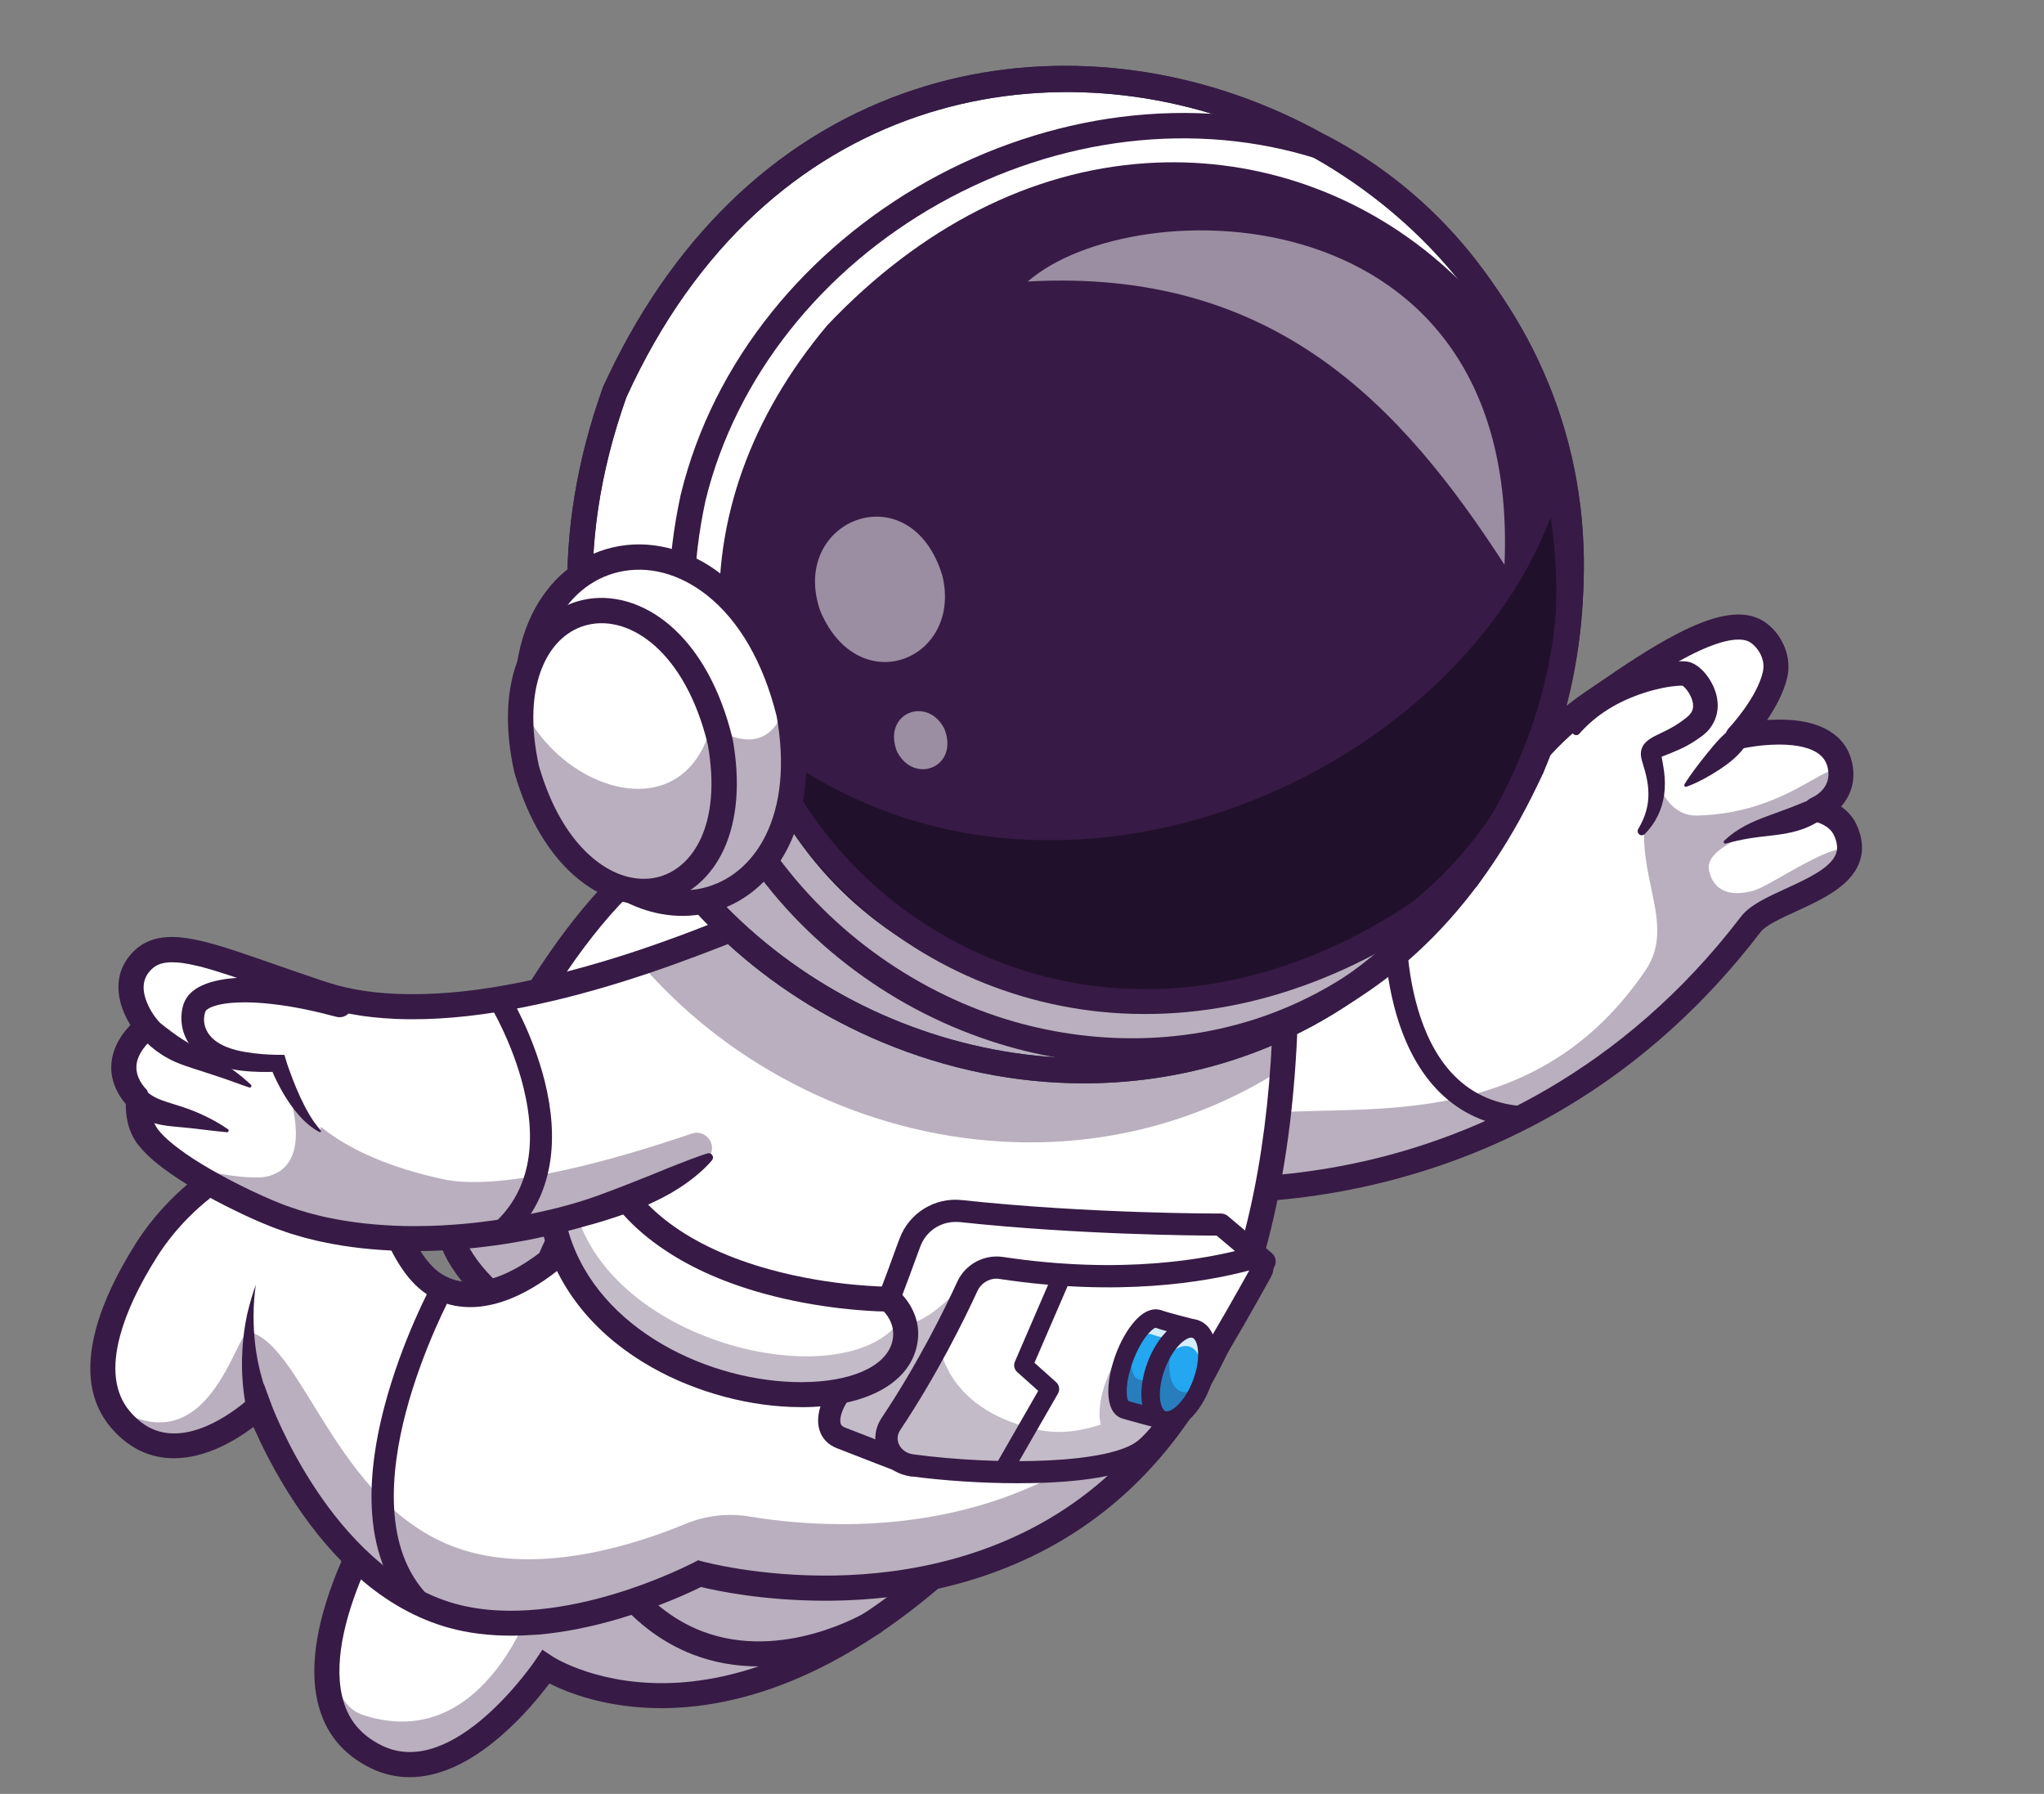<?xml version="1.0" encoding="utf-8"?>
<!-- Generator: Adobe Illustrator 24.0.1, SVG Export Plug-In . SVG Version: 6.00 Build 0)  -->
<svg version="1.1" id="Layer_1" xmlns="http://www.w3.org/2000/svg" xmlns:xlink="http://www.w3.org/1999/xlink" x="0px" y="0px"
	 viewBox="0 0 2766.5 2427.7" style="enable-background:new 0 0 2766.5 2427.7;" xml:space="preserve">
<rect x="0" y="0" width="2766.5" height="2427.7" fill="#808080" stroke="none"/>
<style type="text/css">
	.st0{fill:#FFFFFF;}
	.st1{fill:#371A45;}
	.st2{opacity:0.35;}
	.st3{opacity:0.3;}
	.st4{fill:#22A7F0;}
	.st5{opacity:0.8;}
	.st6{fill:#293856;}
	.st7{fill:#21102B;}
	.st8{opacity:0.5;}
</style>
<g>
	<g>
		<g>
			<g>
				<g>
					<g>
						<g>
							<path class="st0" d="M855.5,1903.7c-10.6,64.7-62.7,90.4-165.3,70.1s-142.1,23.2-149,31.6c-23.1,28.3-189.6,296.5-31.1,372.6
								c111.8,53.7,228.6-121.8,228.6-121.8s263.6,176.8,629.3-225.2"/>
						</g>
					</g>
				</g>
			</g>
			<g>
				<g>
					<g>
						<g>
							<path class="st1" d="M1027.2,2255.2c-31.3,0-61.3-5.3-88.9-15.9c-88.8-34-154.3-120.3-194.6-256.4c-2.7-9,2.5-18.4,11.4-21
								c9-2.7,18.4,2.5,21,11.4c37.2,125.5,95.9,204.4,174.3,234.4c109.4,41.9,221.9-25.8,223-26.5c8-4.9,18.4-2.4,23.3,5.6
								c4.9,8,2.4,18.4-5.6,23.3c-1.3,0.8-32.4,19.7-78.8,32.8C1083.4,2251.1,1054.8,2255.2,1027.2,2255.2z"/>
						</g>
					</g>
				</g>
			</g>
			<g class="st2">
				<g>
					<g>
						<g>
							<path class="st1" d="M510.1,2378.1c111.8,53.7,228.6-121.8,228.6-121.8s263.6,176.7,629.3-225.2l-335.3-83.3
								c-118.8,218.5-307.9,210.1-307.9,210.1s-64.5,216.6-231.8,163.6c-45.1-14.3-37.8-69.8-48.5-89
								C436.7,2292.9,450.1,2349.2,510.1,2378.1z"/>
						</g>
					</g>
				</g>
			</g>
			<g>
				<g>
					<g>
						<g>
							<path class="st1" d="M554.4,2405.1c-17.9,0-35.2-3.9-51.7-11.8c-39.2-18.8-63.8-49.5-73.1-91.3
								c-11.1-49.8-0.1-113.6,32.8-189.7c24.1-55.8,54.7-104.2,65.7-117.7c11.6-14.2,57.6-58.8,165.4-37.5
								c54.9,10.9,94.7,8.1,118.3-8.3c14.6-10.1,23.4-25.8,27.1-47.9c1.5-9.2,10.2-15.5,19.4-14c9.2,1.5,15.5,10.2,14,19.4
								c-5.1,31.2-19,54.8-41.2,70.3c-31.8,22.1-79,26.6-144.1,13.7c-91.5-18.1-126.5,18.2-132.6,25.6
								c-14.3,17.6-114.6,175.6-91.6,278.6c7,31.5,24.9,53.8,54.7,68.1c97.2,46.7,206.1-114.3,207.2-115.9l9.4-14.1l14.1,9.4
								c0.6,0.4,64.2,41.6,169.6,35.2c98.2-6,253.8-55.5,437.7-257.7c6.3-6.9,17-7.4,23.9-1.1c6.9,6.3,7.4,17,1.1,23.9
								c-84.7,93.1-171.3,163.2-257.3,208.3c-69.5,36.5-138.9,56.8-206.1,60.5c-7.5,0.4-14.8,0.6-21.9,0.6
								c-75.2,0-127.7-21.3-151.6-33.4c-12.2,16.3-35.8,45.4-66.3,71.6C634.9,2386.6,593.2,2405.1,554.4,2405.1z"/>
						</g>
					</g>
				</g>
			</g>
			<g>
				<g>
					<g>
						<g>
							<g>
								<path class="st0" d="M1323.7,1248.3c-10.7-1.9-235.9-107.8-386.9-105.6c-125.9,1.8-365.8,427-323.6,538.8
									c39.1,103.6,257,197.7,257,197.7L1323.7,1248.3z"/>
							</g>
						</g>
					</g>
				</g>
				<g>
					<g>
						<g>
							<g>
								<path class="st0" d="M1323.7,1248.3l-73.7,102.5l-379.8,528.3c0,0-105.6-45.6-183-108.4c-33.8-27.3-62.1-57.9-74-89.3
									c-42.2-111.7,197.7-537,323.6-538.8C1087.9,1140.5,1313,1246.4,1323.7,1248.3z"/>
							</g>
						</g>
					</g>
				</g>
				<g class="st2">
					<g>
						<g>
							<g>
								<path class="st1" d="M1250,1350.8l-379.8,528.3c0,0-0.1,0-0.2-0.1c-0.5-0.2-2-0.9-4.5-2c-0.5-0.2-1-0.5-1.6-0.8
									c-0.1,0-0.2-0.1-0.3-0.1c-0.5-0.2-1.1-0.5-1.7-0.8c-1.4-0.7-3-1.4-4.8-2.2c-0.4-0.2-0.9-0.4-1.3-0.6
									c-0.4-0.2-0.8-0.4-1.2-0.6c-0.5-0.3-1.1-0.5-1.6-0.8c-5.6-2.6-12.5-6-20.2-9.8c-0.9-0.5-1.9-0.9-2.9-1.4
									c-2.9-1.5-5.9-3-9.1-4.6c-1-0.5-2.1-1.1-3.2-1.6c-1.2-0.6-2.5-1.3-3.8-2c-1.5-0.8-3.1-1.7-4.7-2.5c-0.5-0.2-0.9-0.5-1.4-0.7
									c-1.2-0.6-2.3-1.2-3.5-1.9c-3.3-1.8-6.7-3.6-10.1-5.5c-0.1-0.1-0.2-0.1-0.4-0.2c-2.4-1.3-4.8-2.7-7.2-4.1
									c-0.1,0-0.1-0.1-0.2-0.1c-1.8-1-3.5-2-5.3-3c-1.1-0.6-2.2-1.3-3.4-2c-4.2-2.5-8.6-5-12.9-7.6c-2.8-1.7-5.6-3.4-8.5-5.2
									c-2.6-1.6-5.2-3.2-7.8-4.8c-2.6-1.6-5.2-3.3-7.8-5c-2.6-1.7-5.2-3.4-7.8-5.1c-2.6-1.7-5.2-3.5-7.8-5.3
									c-2.6-1.8-5.2-3.5-7.7-5.4c0,0,0,0,0,0c-2.6-1.8-5.1-3.6-7.7-5.5c-2.6-1.9-5.1-3.7-7.6-5.6c-0.4-0.3-0.8-0.6-1.2-0.9
									c-2.1-1.6-4.2-3.2-6.3-4.8c-2.5-1.9-4.9-3.9-7.3-5.8c-33.8-27.3-62.1-57.9-74-89.3c-22-58.3,32.8-202,108.1-326.3
									c-33.5,79-50.4,150.2-36.4,187.2c4.9,12.9,12.6,25.7,22.3,38.2c11.3,14.6,24,27.2,37.8,37.9
									c84.9-151.5,242.3-327.8,326.6-319.4c48.8,4.9,103.9,21.9,156.6,42.8C1235.5,1344.8,1242.8,1347.8,1250,1350.8z"/>
							</g>
						</g>
					</g>
				</g>
				<g>
					<g>
						<g>
							<g>
								<path class="st1" d="M876,1900.1l-12.5-5.4c-2.3-1-56.3-24.4-116-61.1c-82-50.4-132.6-99.6-150.2-146.1
									c-16.8-44.4,5.1-119.4,26.4-174.5c27-69.7,68.8-148.4,114.7-215.9c43.2-63.5,126.5-170.3,198.1-171.3
									c55.6-0.8,126.9,12.3,212,39.1c68.5,21.5,127.9,46.1,159.9,59.3c8.4,3.5,16.4,6.8,19,7.7l25.8,4.5L876,1900.1z
									 M941.4,1159.5c-1.5,0-2.9,0-4.3,0c-39.9,0.6-105.3,60.5-170.6,156.5c-44.6,65.5-85.1,141.7-111.1,209.1
									c-26.7,69-36.3,123.8-26.3,150.3c14.6,38.7,61.6,83.4,135.9,129c41.2,25.3,80.4,44.5,99.7,53.5l432.7-601.9
									c-0.6-0.2-1.2-0.5-1.8-0.7C1237.8,1231.5,1063.7,1159.5,941.4,1159.5z M1327.8,1231.9
									C1327.8,1231.9,1327.8,1231.9,1327.8,1231.9C1327.8,1231.9,1327.8,1231.9,1327.8,1231.9z"/>
							</g>
						</g>
					</g>
				</g>
				<g>
					<g>
						<g>
							<g>
								<path class="st1" d="M928.4,1135.4c5.5,6,10.8,11.9,16.1,17.9c5.3,6,10.5,12,15.7,18.1c10.4,12.1,20.6,24.4,30.6,37
									c10,12.6,19.8,25.2,29.1,38.4c1.2,1.6,2.4,3.3,3.5,4.9l3.4,5c2.2,3.4,4.6,6.6,6.7,10.1c2.2,3.5,4.4,6.9,6.5,10.4l6.1,10.7
									c2.6,4.6,1,10.5-3.6,13.2c-4.5,2.6-10.3,1.1-13-3.3l-0.2-0.3c-7.9-12.9-17.3-25.4-26.9-37.6c-9.7-12.2-19.9-24.1-30.3-35.8
									c-10.4-11.7-21.1-23.2-32-34.6c-5.4-5.7-10.9-11.3-16.4-16.9c-5.5-5.6-11.1-11.2-16.6-16.5l0,0c-5.9-5.8-6.1-15.2-0.3-21.1
									c5.8-5.9,15.2-6.1,21.1-0.3C928,1135,928.2,1135.2,928.4,1135.4z"/>
							</g>
						</g>
					</g>
				</g>
				<g>
					<g>
						<g>
							<g>
								<path class="st0" d="M706.8,1370.5l106.4,83.3c9.5,7.4,12.8,20.3,8,31.4c-17.6,40.5-63.2,132-117,136.3
									c-44.6,3.6-90.2-30.8-102.3-72.9c-13.5-47.1,38.7-131.7,66.6-172.3C677.3,1363.7,694.8,1361.1,706.8,1370.5z"/>
							</g>
						</g>
					</g>
				</g>
				<g class="st2">
					<g>
						<g>
							<g>
								<path class="st1" d="M821.2,1485.2c-17.6,40.5-63.2,132-117,136.3c-44.6,3.6-90.2-30.8-102.3-72.9
									c-8.3-28.9,8.3-72.1,28.8-110.5c-7,21.4-8.8,41.2-5.3,57.4c19.8,92.6,105.2,56.1,105.2,56.1s-3.2,20.6,2.1,25.4
									c21.9,20,67.9-59.7,90.7-101.5C823.3,1478.8,822.6,1482.1,821.2,1485.2z"/>
							</g>
						</g>
					</g>
				</g>
				<g>
					<g>
						<g>
							<g>
								<path class="st1" d="M697.9,1638.7c-49,0-98.3-36.9-112.2-85.4c-14.4-50.2,29.5-129.2,68.9-186.6
									c6.8-9.8,17.4-16.5,29.2-18.3c11.8-1.8,24,1.4,33.4,8.7h0l106.4,83.3c15.6,12.2,21,33.4,13.1,51.5
									c-9.9,22.7-26,55.8-46.7,84.8c-27.5,38.6-56,59.3-84.5,61.6C703.1,1638.6,700.5,1638.7,697.9,1638.7z M690.5,1381.8
									c-0.6,0-1.1,0-1.5,0.1c-1.5,0.2-4.4,1.1-6.4,4c-48.4,70.5-72.4,129.6-64.3,158.1c9.8,34,45.4,60.9,79.5,60.9
									c1.7,0,3.4-0.1,5.1-0.2c36.6-2.9,77.1-67.1,102.8-126.2c1.7-4,0.5-8.6-2.9-11.3l-106.4-83.3
									C694.3,1382.2,692.1,1381.8,690.5,1381.8z"/>
							</g>
						</g>
					</g>
				</g>
				<g>
					<g>
						<g>
							<g>
								<path class="st1" d="M640,1585.3c0,0-0.2,0-0.2,0l0,0C640,1585.3,640,1585.3,640,1585.3l0.4,0.1c0.3,0,0.6,0.1,1,0.1
									c0.7,0.1,1.4,0.1,2.2,0.2c1.5,0.1,3.1,0.1,4.7,0c3.2-0.1,6.5-0.5,9.7-1c3.3-0.5,6.6-1.3,9.8-2.3c3.3-0.9,6.5-2.1,9.7-3.4
									c12.8-5.2,24.9-13.1,35.8-22.8c5.4-4.8,10.6-10.1,15.5-15.7l3.6-4.2l3.6-4.4c1.2-1.5,2.4-3,3.5-4.5c1.2-1.5,2.3-3,3.5-4.5
									c4.6-6,8.9-12.2,12.9-18.6c2-3.2,3.9-6.4,5.7-9.7c0.9-1.6,1.7-3.3,2.5-4.9c0.4-0.8,0.8-1.7,1.1-2.5c0.2-0.4,0.3-0.8,0.5-1.2
									l0.4-1l0.2-0.5c0.9-2.3,3.5-3.4,5.8-2.6c2.1,0.8,3.2,3,2.7,5.2l-0.2,0.9l-0.2,0.8c-0.1,0.5-0.3,1-0.4,1.5
									c-0.3,1-0.6,2-0.9,2.9c-0.7,1.9-1.4,3.8-2.1,5.7c-1.5,3.7-3.1,7.3-4.8,10.9c-3.4,7.1-7.2,14.1-11.2,20.9c-1,1.7-2,3.4-3,5.1
									c-1,1.7-2,3.4-3.1,5l-3.2,5l-3.4,5c-4.6,6.6-9.6,13-15,19.1c-10.9,12.2-23.8,23-38.8,31.3c-3.7,2-7.6,3.9-11.6,5.6
									c-4,1.7-8.1,3.2-12.3,4.4c-4.2,1.2-8.6,2.2-13.1,2.9c-2.3,0.3-4.5,0.6-6.9,0.8c-1.2,0.1-2.4,0.1-3.6,0.2c-0.6,0-1.3,0-1.9,0
									l-1,0l-0.6,0l-0.3,0l-0.5,0c-8.2-1-14-8.5-12.9-16.7C624.4,1590.1,631.8,1584.3,640,1585.3z"/>
							</g>
						</g>
					</g>
				</g>
			</g>
			<g>
				<g>
					<g>
						<g>
							<path class="st0" d="M1581.9,1607c0,0,51.9,7.2,132.9,1.2c162-12.1,440.7-76.8,654.9-357.3c27.9-36.6,163.1-51.5,127.8-127.7
								c-10.7-23.1-38.7-28-38.7-28s41.1-16.8,31.5-59.6c-15.1-67.6-137.9-38.6-137.9-38.6s41.1-43.3,50.2-84
								c6.4-28.5-13.6-54.4-31.3-61.2c-50.3-19.3-153.5,56.5-216.3,99c-59.2,39.9-97.3,91.6-136.6,144.7
								c-61.3,82.7-125.7,168.8-277.8,218.8c-51,16.7-111.8,29.5-185.6,36.6l18.2,172.7L1581.9,1607z"/>
						</g>
					</g>
				</g>
			</g>
			<g class="st2">
				<g>
					<g>
						<g>
							<path class="st1" d="M1581.9,1607c0,0,51.9,7.2,132.9,1.2c162-12.1,440.7-76.8,654.9-357.3c23.6-30.9,124-46.4,133-96.5
								c-11.1-23.7-104.1,43.8-129,50.8c-48.2,13.6-58.8-15.8-60.8-28.6c-7.6-48.8,173.5-74.4,175.7-117.1
								c2.9-54.5-55.2,41.5-191.9,44.2c-43.2,0.8-54-52.5-55.6-48.8c-49,110.6,35.1,186.2-14.1,258.5
								c-146.8,216-368.6,182.3-505.7,192.5c-81,6-132.9-1.2-132.9-1.2l-8.8-83.4l-7.6-72.2c-5.6,0.7-11.4,1.3-17.1,1.8l18.2,172.7
								L1581.9,1607z"/>
						</g>
					</g>
				</g>
			</g>
			<g>
				<g>
					<g>
						<g>
							<path class="st1" d="M1651.5,1627.6c-43.4,0-69.7-3.5-71.9-3.8c-9.3-1.3-15.7-9.8-14.4-19.1c1.3-9.3,9.8-15.7,19.1-14.4
								c1.1,0.2,116.4,15.3,268.6-20.3c139.9-32.7,340.8-116.5,503.4-329.4c12-15.7,35.5-26.4,60.5-37.9
								c28.6-13.1,61-27.9,68.2-47.3c2.6-7.2,1.7-15.4-2.8-25.1c-6.6-14.2-25.2-18.2-26.4-18.5c-7.5-1.2-13.3-7.2-14.1-14.8
								c-0.8-7.6,3.5-14.7,10.6-17.5c3.2-1.4,27.6-13,21.5-40.3c-2-9.1-6.8-15.7-14.9-20.8c-27.8-17.4-83.5-9.5-102.7-5
								c-7.3,1.7-14.8-1.6-18.6-8c-3.7-6.5-2.7-14.7,2.4-20.1c0.4-0.4,38-40.5,46-76.1c4.6-20.4-11.1-38-20.8-41.7
								c-10.5-4-32.7-3.8-78.9,19.9c-35.1,18-73.3,44.1-103.9,65.1c-6.3,4.3-12.3,8.4-18,12.2c-56.3,38-92.8,87.3-131.5,139.5
								c-41.8,56.4-85,114.7-156.3,163.1c-80.3,54.4-185,87.3-320.1,100.4c-9.3,0.9-17.6-5.9-18.5-15.2c-0.9-9.3,5.9-17.6,15.2-18.5
								c288-28,371.6-140.9,452.5-250c38.7-52.2,78.6-106.1,139.7-147.4c5.6-3.8,11.6-7.9,17.8-12.1c31.5-21.5,70.6-48.2,107.6-67.2
								c47.3-24.3,81.2-31.1,106.5-21.4c26.6,10.2,49.7,45.1,41.7,80.7c-4.6,20.6-16.1,41.2-27.3,57.8c0.8-0.1,1.6-0.1,2.5-0.1
								c35.3-2,63.1,3.2,82.6,15.5c15.8,9.9,25.9,24.1,29.9,42.1c5.8,26.1-2.9,46-14.9,59.6c8,5.6,15.9,13.5,21,24.6
								c8.4,18.1,9.6,35.2,3.8,51c-12,32.6-51.3,50.5-85.8,66.4c-20.1,9.2-40.8,18.7-47.7,27.6c-74.6,97.7-163.2,177.6-263.4,237.4
								c-80.2,47.9-167.8,83.1-260.6,104.7C1774.5,1622.9,1701.6,1627.6,1651.5,1627.6z"/>
						</g>
					</g>
				</g>
			</g>
			<g>
				<g>
					<g>
						<g>
							<path class="st0" d="M162.9,1920.7c76.3,89.8,187.2-17.5,187.2-17.5s84.6,234.7,262.2,283.5
								c149.2,40.9,334.3-57.2,334.3-57.2s631.9,175.4,768.2-521.3c9.3-47.8,16.4-99.7,20.7-156c3.3-43.3,5.1-89.2,5.1-137.9
								c0-25.5-0.5-51.7-1.5-78.7l-523.9-47.3l-60.4-5.4l-15.1-1.4c-0.8,3.4-1.7,6.7-2.6,10c-26,95-77,166.9-131.8,224.1
								c-69.4,72.7-144.7,121.8-181.9,164.5c-20.5,23.5-36.5,46.4-48.5,66c-21.6,35.1-30.8,59.9-30.8,59.9
								c-23,18.2-96.1,70.9-156.4,31.5c-20.9-13.7-35.1-36.9-47.5-62.2c-22.1-44.7-38.9-96-78.6-112.6c-57.4-24-123.2-2.3-178.1,38
								c-34.2,25.1-64.1,57.5-85,90.5C162.4,1748,107.1,1855.2,162.9,1920.7z"/>
						</g>
					</g>
				</g>
			</g>
			<g class="st2">
				<g>
					<g>
						<g>
							<path class="st1" d="M150,1901.2c3.4,6.8,7.7,13.4,12.9,19.5c76.3,89.8,187.2-17.5,187.2-17.5s84.6,234.7,262.2,283.5
								c149.2,40.9,334.3-57.2,334.3-57.2s614.9,170.7,762.4-493.6c-148.6,465.5-557.5,439.4-694.1,416.5
								c-29.4-4.9-59.6-1.5-87.1,9.9c-63.3,26.3-186.7,66.9-292.3,37.9c-177.6-48.7-221.5-278.4-298.1-297.8
								C319.5,1797.8,283.9,1990.9,150,1901.2z"/>
						</g>
					</g>
				</g>
			</g>
			<g>
				<g>
					<g>
						<g>
							<path class="st1" d="M691.7,2213.6c-30.1,0-58.2-3.5-83.9-10.6c-43-11.8-84.3-34.8-122.6-68.4
								c-30.2-26.5-58.7-59.6-84.7-98.5c-28.2-42.2-47.2-81.6-57.4-105c-22.8,17.2-63.5,42.4-107.5,42.4c-1.8,0-3.7,0-5.5-0.1
								c-31-1.5-58-15.5-80.1-41.6c-28.2-33.2-35-78.1-20.1-133.4c9.5-35.3,27.8-74.3,54.2-116.1c30.1-47.5,74.9-90,123-116.7
								c26.7-14.8,53.3-24.2,79.2-27.9c29.1-4.1,56.6-0.9,81.7,9.6c38.9,16.3,57.9,57.5,76.2,97.3c14.4,31.3,29.4,63.7,52.7,79
								c21.1,13.8,47,15.2,77.1,4.1c18-6.6,37.2-17.6,56-32c6.5-15.8,30.7-69.3,80.6-126.5c18.4-21.1,44.6-42.9,75-68.1
								c83.4-69.3,197.7-164.1,237.6-323.5c2.3-9.1,11.5-14.6,20.5-12.3c9.1,2.3,14.6,11.5,12.3,20.5
								c-42.5,170.2-161.8,269.2-248.8,341.4c-29.3,24.3-54.6,45.3-71.1,64.3c-53.9,61.9-76,120.1-76.2,120.7l-1.7,4.4l-3.7,3
								c-22.7,17.9-46.5,31.8-68.9,40c-40.1,14.7-77.1,12.1-107.2-7.6c-31.5-20.6-48.5-57.5-64.9-93.1
								c-16.4-35.5-31.8-69.1-58.6-80.2c-80.5-33.7-188.4,37-242.2,121.9c-24.6,38.9-41.5,74.8-50.1,106.8
								c-11.9,43.9-7.4,78.4,13.2,102.7c16.1,18.9,34.4,28.7,55.9,29.7c52.8,2.7,106.2-48,106.7-48.5l18.8-18.1l8.9,24.5
								c0.2,0.6,21.2,58.1,63.1,120.4c37.9,56.5,101.2,128.7,187.7,152.5c73,20,156.2,4,213.1-13c62.7-18.7,108.3-42.7,108.8-42.9
								l6-3.2l6.5,1.8c0.7,0.2,76.3,20.7,178.5,18.9c93.4-1.6,229.1-22.8,345-114.4c178.2-140.9,261.5-403.9,247.5-781.5
								c-0.3-9.3,6.9-17.2,16.3-17.5c9.3-0.3,17.2,6.9,17.5,16.3c7.7,208.4-14.3,385.3-65.3,525.8
								c-43.8,120.5-109.5,215.9-195.3,283.7c-54.7,43.2-117.8,75.4-187.8,95.7c-55.7,16.2-115.8,24.9-178.6,25.9
								c-4.1,0.1-8.2,0.1-12.2,0.1c-84.4,0-148.1-13.7-168.1-18.6c-14.7,7.3-55.3,26.3-108.3,42.2c-38.8,11.6-76.2,19.1-111.3,22.2
								C716.3,2213,703.8,2213.6,691.7,2213.6z"/>
						</g>
					</g>
				</g>
			</g>
			<g>
				<g>
					<g>
						<g>
							<path class="st0" d="M2132.8,990.1c41.9-65.6,131.1-81.5,148.7-78.1c13.4,2.6,45,45.3,12.4,71.1
								c-32.6,25.8-59.7,25.2-59.2,38.1c0.5,12.9,22.6,58.9-13,104.1"/>
						</g>
					</g>
				</g>
			</g>
			<g>
				<g>
					<g>
						<g>
							<path class="st1" d="M2128.1,987c8-17.7,20.8-33.3,35.6-46.2c14.9-12.9,32-23.1,50.1-30.8c9.1-3.8,18.3-7.2,28-9.7
								c4.8-1.3,9.7-2.4,14.7-3.4c5-0.9,10.1-1.6,15.6-1.9l2.1-0.1c0.7,0,1.5,0,2.2,0c1.4,0,3.2,0.1,4.9,0.2c1,0.1,2.1,0.3,3.1,0.4
								c1.3,0.2,3.2,0.7,4.4,1.2c2.5,1,4.5,2,6.2,3.1c3.4,2.1,5.9,4.2,8.2,6.4c2.3,2.2,4.3,4.4,6.1,6.8c3.7,4.6,6.7,9.6,9.3,15
								c2.5,5.4,4.5,11.2,5.5,17.5c1,6.3,1.2,13.1-0.3,19.8c-1.4,6.8-4.4,13.3-8.3,18.8c-0.9,1.4-2,2.6-3.1,3.9
								c-1,1.3-2.2,2.4-3.4,3.5c-1.1,1.2-2.4,2.1-3.5,3.1l-0.9,0.7c-0.3,0.2-0.6,0.5-0.9,0.7l-1.5,1.1c-4.1,3-8.4,5.9-12.7,8.5
								c-8.7,5.3-18,9.5-26.9,13.1c-4.4,1.7-8.8,3.4-12.1,4.8c-1.6,0.7-2.9,1.4-3.2,1.5c0,0,0.1-0.2,0.5-0.9
								c0.4-0.7,0.8-1.9,0.8-2.8c0-0.2,0-0.4,0-0.6l0-0.1c0,0,0,0,0,0l0,0.1l0,0.1c0,0,0,0,0,0.1l0,0.5c0,0.6,0.2,1.6,0.3,2.6
								c0.3,2,0.8,4.2,1.2,6.5c0.8,4.6,1.7,9.5,2.3,14.5c1.2,9.9,1.4,20.2,0,30.4c-1.4,10.2-4.4,20.2-8.9,29.2
								c-4.5,9.1-10.5,17.2-17.3,24.1c-2.2,2.2-5.8,2.3-8,0.1c-1.9-1.9-2.2-4.7-0.9-6.9l0.1-0.1c4.4-7.6,8.1-15.4,10.4-23.5
								c1.1-4,2-8.1,2.6-12.2c0.5-4.1,0.8-8.2,0.7-12.3c0-4.1-0.4-8.2-0.9-12.3c-0.5-4.1-1.4-8.2-2.3-12.3c-1-4.1-2.1-8.2-3.5-12.6
								c-0.6-2.2-1.3-4.4-2-6.9c-0.3-1.3-0.7-2.6-1-4.2l-0.2-1.3c0-0.2-0.1-0.5-0.1-0.7l-0.1-0.8l-0.1-0.8c0-0.1,0-0.2,0-0.4l0-0.6
								c0-0.8,0-1.5,0-2.3c0.2-3.2,1.3-6.6,2.9-9.3c1.6-2.7,3.4-4.6,5.1-6.1c3.3-2.8,6-4.4,8.5-5.8c4.9-2.7,9.1-4.5,13.1-6.5
								c4-1.9,7.8-3.8,11.5-5.9c3.7-2,7.2-4.2,10.6-6.5c3.4-2.3,6.7-4.7,9.9-7.3l1.2-1c0.2-0.2,0.3-0.3,0.5-0.4l0.4-0.4
								c0.5-0.5,1.1-1,1.6-1.5c1-1,1.8-2,2.5-3.1c1.4-2.1,2.2-4.1,2.6-6.4c0.1-0.6,0.1-1.2,0.2-1.7c0-0.6,0.1-1.2,0-1.9
								c-0.1-0.6,0-1.3-0.1-2l-0.1-1l-0.2-1c-0.9-5.6-4.1-12-8.1-17.1c-1-1.3-2.1-2.5-3.1-3.5c-1-1-2-1.8-2.6-2.2
								c-0.3-0.2-0.3-0.2,0.1-0.1l0.1,0l0.1,0.1c0.1,0,0.2,0.1,0.3,0.1c0.1,0,0.2,0.1,0.3,0.1c0.1,0,0.3,0,0.2,0
								c-0.1,0-0.2,0-0.3-0.1c-0.6,0-1.1-0.1-2-0.1c-0.4,0-0.8,0-1.2,0l-1.3,0c-3.6,0.1-7.7,0.5-11.8,1.1c-4.1,0.5-8.3,1.3-12.4,2.1
								c-4.2,0.9-8.3,1.9-12.5,3c-4.1,1.1-8.3,2.3-12.3,3.7c-16.3,5.3-32.2,12.3-46.9,21.4c-14.7,9-28.2,20.2-40,33.6l-0.1,0.1
								c-2.1,2.4-5.7,2.6-8,0.5C2127.5,992,2127,989.2,2128.1,987z"/>
						</g>
					</g>
				</g>
			</g>
			<g>
				<g>
					<g>
						<g>
							<g>
								<path class="st0" d="M1711.6,1707.4l-187.8,247.3l-189.6,18.5L1234,1983c0,0-77.3-29.6-95.9-37.1
									c-25.3-10.1-15.1-40.8-3.3-57.8c20.2-29.1,36.1-58.2,49.2-86c21.1-44.9,34.9-86.6,47.7-120.7c10.5-28,38.5-45.5,68.3-42.3
									c177.6,19.1,352.4,18.3,352.4,18.3L1711.6,1707.4z"/>
							</g>
						</g>
					</g>
				</g>
				<g>
					<g>
						<g>
							<g>
								<path class="st1" d="M1233.9,1998c-1.8,0-3.7-0.3-5.4-1c-3.2-1.2-77.6-29.8-96.1-37.2c-11.8-4.7-19.9-13.2-23.3-24.6
									c-5.7-18.8,3.1-41.1,13.3-55.7c44.5-64.3,67.8-128.3,86.5-179.8c3-8.3,5.8-16.1,8.7-23.6c12.9-34.5,47.5-55.9,84-52
									c174.7,18.8,349,18.2,350.7,18.2c3.5,0,7,1.2,9.7,3.5l59.3,50c6.1,5.1,7.1,14.2,2.3,20.5l-187.8,247.3
									c-2.5,3.3-6.3,5.5-10.5,5.9l-289.9,28.2C1234.9,1997.9,1234.4,1998,1233.9,1998z M1293,1653.7c-20.8,0-39.8,13-47.3,33
									c-2.8,7.4-5.6,15.1-8.6,23.3c-19.3,53.1-43.3,119.1-90.1,186.6c-7.2,10.5-11.2,23.3-9.2,29.9c0.5,1.7,1.6,3.7,5.7,5.4
									c16.2,6.4,77.5,30,92.4,35.7l279.8-27.3l175.2-230.8l-44.2-37.3c-31.3-0.1-189.7-1.3-348.5-18.4
									C1296.6,1653.8,1294.8,1653.7,1293,1653.7z"/>
							</g>
						</g>
					</g>
				</g>
				<g class="st3">
					<g>
						<g>
							<g>
								<path class="st1" d="M1334.2,1973.2L1234,1983c0,0-77.3-29.6-95.9-37.1c-19.3-7.7-17.9-27.4-10.9-43.9
									c2.2-5.1,4.9-9.9,7.7-13.9c20.2-29.1,36.1-58.2,49.2-86c4.1,12.7,16-0.5,47.8-10.4c37.6-11.7,55.7-43.5,77.7-51
									C1373.5,1718.8,1350.4,1901.6,1334.2,1973.2z"/>
							</g>
						</g>
					</g>
				</g>
				<g>
					<g>
						<g>
							<g>
								<path class="st0" d="M1592.7,1868.4c-8.7,23.6-16.9,53.8-16.9,53.8s-49.6-13.1-53.5-14.5c-12.9-4.8-13.1-36.1-0.6-70
									c12.5-33.9,33.1-57.5,46-52.7c9.4,3.5,49.3,13.6,49.3,13.6S1596.1,1859.3,1592.7,1868.4z"/>
							</g>
						</g>
					</g>
				</g>
				<g>
					<g>
						<g>
							<g>
								
									<ellipse transform="matrix(0.347 -0.938 0.938 0.347 -702.501 2711.338)" class="st0" cx="1595.7" cy="1860.1" rx="65.4" ry="33"/>
							</g>
						</g>
					</g>
				</g>
				<g>
					<g>
						<g>
							<g>
								<path class="st0" d="M1707.1,1720.9c-13.5,24.2-34.8,62.6-58.3,102.2c-33.7,56.6-72,115.4-98.3,137.6
									c-45.9,38.6-211.1,36.3-316.5,22.3c-27.6-3.7-43.5-32.7-28-55.9c25.4-38,47.2-75.7,64.9-108.7
									c16.7-31.3,29.8-58.4,38.6-77.6c8.1-17.6,26.9-27.7,46.1-24.8c166.7,25.2,285.7,1.6,337.6-12.9
									C1703.6,1700,1712.4,1711.3,1707.1,1720.9z"/>
							</g>
						</g>
					</g>
				</g>
				<g class="st3">
					<g>
						<g>
							<g>
								<path class="st1" d="M1605.3,1892.4c-16.3,24.3-32,45.5-45.6,59.5c-3.2,3.4-6.3,6.3-9.2,8.8
									c-45.9,38.6-211.1,36.3-316.5,22.3c-27.6-3.7-43.5-32.7-28-55.9c25.4-38,47.2-75.7,64.9-108.7
									c5.4,29.9,29.2,94.3,134.9,116.7c27.4,5.8,56,2.2,84.3-7.3c-4.1-12.8-1.7-35.8,7.3-60c12.5-33.9,33.1-57.5,46-52.7
									c7.9,2.9,37,10.4,46.4,12.9c1.5,0.1,2.9,0.5,4.3,1c9.1,3.3,14.4,14.1,15.5,28.6C1610.3,1867.7,1608.9,1879.8,1605.3,1892.4z
									"/>
							</g>
						</g>
					</g>
				</g>
				<g class="st3">
					<g>
						<g>
							<g>
								<path class="st1" d="M1605.3,1892.4c3.6-12.6,5-24.7,4.2-35c14.1-11.4,27.3-23.1,39.3-34.3
									C1634.7,1846.7,1619.8,1870.8,1605.3,1892.4z"/>
							</g>
						</g>
					</g>
				</g>
				<g>
					<g>
						<g>
							<g>
								<path class="st1" d="M1377.6,2007.3c-47.5,0-99.7-3.3-145.7-9.5c-19.1-2.5-35.1-14.1-42.7-31c-7.2-15.9-5.6-33.4,4.2-48.1
									c49.3-73.8,85.3-147.1,102.3-184.2l13.6,6.3l-13.6-6.3c10.8-23.5,36.3-37.3,62-33.4c161.7,24.4,277,2.6,331.3-12.5
									c10.7-3,22,0.7,28.8,9.4c6.8,8.7,7.8,20.6,2.4,30.2l-3.3,5.9c-36.2,64.9-111.4,199.9-156.9,238.1
									c-23.5,19.8-72.3,31.4-145,34.4C1403.1,2007,1390.5,2007.3,1377.6,2007.3z M1349,1730.4c-11,0-21.3,6.4-26,16.6
									c-17.4,37.9-54.2,112.8-104.6,188.4c-5.4,8.1-3.4,15.4-1.8,19.1c3.3,7.4,10.6,12.5,19.3,13.7
									c117.2,15.6,267.1,12.8,304.8-18.9c41.2-34.7,117.4-171.4,150-229.7l0.2-0.3c-58.9,15.7-176.3,36-337.7,11.6
									C1351.8,1730.5,1350.4,1730.4,1349,1730.4z"/>
							</g>
						</g>
					</g>
				</g>
				<g>
					<g>
						<g>
							<g>
								<g>
									<path class="st4" d="M1592.7,1868.4c-8.7,23.6-16.9,53.8-16.9,53.8s-49.6-13.1-53.5-14.5c-12.9-4.8-13.1-36.1-0.6-70
										c12.5-33.9,33.1-57.5,46-52.7c9.4,3.5,49.3,13.6,49.3,13.6S1596.1,1859.3,1592.7,1868.4z"/>
								</g>
							</g>
						</g>
					</g>
					<g class="st5">
						<g>
							<g>
								<g>
									<path class="st0" d="M1617,1798.6c0,0-21,60.7-24.3,69.8c-8.8,23.6-16.9,53.8-16.9,53.8s-1-0.3-2.7-0.7
										c3-9.8,6.8-21.7,10.7-32.2c3.4-9.1,24.3-69.9,24.3-69.9s-40-10.1-49.4-13.6c-10.4-3.9-26,11-38.2,34.9
										c0.4-1,0.7-2.1,1.1-3.1c12.5-33.9,33.1-57.5,46-52.7C1577.1,1788.4,1617,1798.6,1617,1798.6z"/>
								</g>
							</g>
						</g>
					</g>
					<g class="st3">
						<g>
							<g>
								<g>
									<path class="st1" d="M1588.8,1879.7c-7.1,20.9-13,42.5-13,42.5s-49.6-13.1-53.5-14.6c-12.8-4.7-13.1-36.1-0.6-69.9
										c4.2-11.4,9.4-21.7,14.8-30.1c-8.7,29.4-7.2,54.8,4.2,59C1543.8,1867.8,1575.7,1876.3,1588.8,1879.7z"/>
								</g>
							</g>
						</g>
					</g>
					<g>
						<g>
							<g>
								<g>
									<path class="st1" d="M1575.8,1934.7c-1.1,0-2.1-0.1-3.2-0.4c-15.1-4-50.6-13.4-54.6-14.9c-24-8.9-21-50.8-8-86
										c6.6-17.8,15.5-33.7,25.2-44.7c16.6-19.1,30.2-17.8,36.9-15.4c7.2,2.7,37.1,10.4,48.1,13.2c3.4,0.9,6.3,3.1,7.9,6.2
										c1.7,3.1,2,6.7,0.8,10c-0.9,2.5-21,61-24.4,70.1c-8.4,22.8-16.5,52.4-16.6,52.7C1586.3,1931,1581.3,1934.7,1575.8,1934.7z
										 M1527.2,1896.1c4.2,1.3,21.6,6,39.9,10.9c3.2-11.1,8.4-28.1,13.9-42.9c2.3-6.3,13.5-38.5,19.8-56.8
										c-12.4-3.2-29.9-7.9-36.8-10.4c-4.7,1.1-19.3,14.9-30.5,45.1C1522.3,1872.1,1524.3,1892.1,1527.2,1896.1z M1592.7,1868.4
										L1592.7,1868.4L1592.7,1868.4z"/>
								</g>
							</g>
						</g>
					</g>
					<g>
						<g>
							<g>
								<g>
									
										<ellipse transform="matrix(0.347 -0.938 0.938 0.347 -702.501 2711.338)" class="st4" cx="1595.7" cy="1860.1" rx="65.4" ry="33"/>
								</g>
							</g>
						</g>
					</g>
					<g class="st5">
						<g>
							<g>
								<g>
									<path class="st0" d="M1626.7,1871.6c-0.8,2.2-1.7,4.4-2.6,6.5c5.8-27,0.8-50.1-13.3-55.4c-16-5.9-38.1,13.2-51.1,43.5
										c1.2-5.7,2.9-11.5,5.1-17.4c12.5-33.9,36.6-56.2,53.7-49.9C1635.5,1805.1,1639.2,1837.7,1626.7,1871.6z"/>
								</g>
							</g>
						</g>
					</g>
					<g class="st3">
						<g>
							<g>
								<g>
									<path class="st1" d="M1625.6,1874.5c-12.8,32.3-35.9,53.1-52.6,47c-17.1-6.3-20.8-38.9-8.3-72.8
										c6.6-17.7,16.2-32.3,26.4-41.2c-0.4,0.9-0.7,1.9-1.1,2.8c-12.5,33.9-8.8,66.5,8.3,72.8
										C1606.5,1886.1,1616.3,1882.6,1625.6,1874.5z"/>
								</g>
							</g>
						</g>
					</g>
					<g>
						<g>
							<g>
								<g>
									<path class="st1" d="M1579.2,1935.1c-3.6,0-7.1-0.6-10.5-1.9c-24.3-9-31.1-47.2-15.7-88.9c6.7-18.2,16.8-34.1,28.3-44.8
										c13.8-12.8,28.5-17.2,41.4-12.4c24.3,9,31.1,47.2,15.7,88.9c-6.7,18.2-16.8,34.1-28.3,44.8
										C1599.9,1930.2,1589.3,1935.1,1579.2,1935.1z M1612.3,1810.2c-3.5,0-8.7,2.8-13.9,7.6c-8.6,8-16.6,20.8-21.9,35.2
										c-5.3,14.4-7.6,29.3-6.3,41c0.9,8.3,3.8,14.5,7.2,15.8c3.4,1.3,9.6-1.6,15.7-7.3c8.6-8,16.6-20.8,21.9-35.2
										c5.3-14.4,7.6-29.3,6.3-41c-0.9-8.3-3.8-14.5-7.2-15.8C1613.5,1810.3,1612.9,1810.2,1612.3,1810.2z"/>
								</g>
							</g>
						</g>
					</g>
				</g>
				<g>
					<g>
						<g>
							<g>
								<path class="st1" d="M1356.6,2004.6c-2.1,0-4.3-0.5-6.2-1.7c-6-3.4-8.1-11.1-4.6-17.1l59.4-103.5l-28.4-25.4
									c-4-3.6-5.3-9.3-3.1-14.3l53-122.7c2.7-6.3,10.1-9.3,16.4-6.5c6.3,2.7,9.3,10.1,6.5,16.4l-49.5,114.5l29.3,26.2
									c4.4,3.9,5.4,10.4,2.5,15.5l-64.5,112.2C1365.2,2002.3,1361,2004.6,1356.6,2004.6z"/>
							</g>
						</g>
					</g>
				</g>
			</g>
			<g>
				<g>
					<g>
						<g>
							<path class="st1" d="M569.5,2185.7c-3.9,0-7.7-1.5-10.7-4.5c-32.5-32.9-51.1-77.4-55.1-132.2c-3.2-42.6,2.4-91.5,16.6-145.5
								c23.9-90.9,63.5-163.9,65.1-167c4-7.3,13.1-10,20.4-6c7.3,4,10,13.1,6,20.4c-0.5,0.9-39.7,73.5-62.6,160.8
								c-20.5,78.3-31.8,184.9,31,248.5c5.8,5.9,5.8,15.4-0.1,21.2C577.1,2184.3,573.3,2185.7,569.5,2185.7z"/>
						</g>
					</g>
				</g>
			</g>
			<g>
				<g>
					<g>
						<g>
							<path class="st1" d="M2060.6,1526.9c-0.3,0-0.7,0-1.1,0c-82.7-5.7-141.2-58.5-169.1-152.5c-20.3-68.6-17.2-134.5-17-137.2
								c0.4-8.3,7.5-14.6,15.8-14.2c8.3,0.4,14.6,7.5,14.2,15.8c-0.1,1.1-2.9,64.3,16,127.8c24.4,81.7,72.2,125.6,142.2,130.5
								c8.3,0.6,14.5,7.7,13.9,16C2075,1520.9,2068.4,1526.9,2060.6,1526.9z"/>
						</g>
					</g>
				</g>
			</g>
			<g>
				<g>
					<g>
						<g>
							<path class="st1" d="M2466,1108.3c-2.4,1.8-5,3.4-7.5,5c-1.3,0.8-2.6,1.5-3.9,2.2c-1.3,0.7-2.7,1.4-4,2
								c-2.7,1.4-5.5,2.4-8.3,3.6c-2.8,1.1-5.6,2-8.5,2.9c-11.4,3.5-23,5.2-34,6.5c-11,1.3-21.5,2.4-32.1,4.1
								c-10.5,1.7-21.1,4.1-32,7l0,0c-1.2,0.3-2.4-0.4-2.7-1.6c-0.2-0.8,0.1-1.6,0.6-2.2c8.3-7.9,17.9-14.7,28.2-20.2
								c10.3-5.5,21.2-9.8,31.6-13.6c10.5-3.8,20.3-7.4,29.8-11c2.3-1,4.8-1.7,7-2.8l3.5-1.4l1.8-0.7c0.6-0.2,1.1-0.5,1.7-0.7
								c2.3-1,4.7-1.8,7-2.8c2.3-1,4.7-1.9,7.2-2.7l1.1-0.3c8-2.5,16.4,1.9,18.9,9.9C2473.5,1097.9,2471.1,1104.6,2466,1108.3z"/>
						</g>
					</g>
				</g>
			</g>
			<g>
				<g>
					<g>
						<g>
							<path class="st1" d="M2364.1,1006.3l-1.1,1.8c-0.3,0.5-0.6,1-0.9,1.5c-0.6,0.9-1.3,1.9-1.9,2.7c-1.3,1.8-2.7,3.4-4.1,5.1
								c-2.8,3.2-5.8,6.2-8.9,9c-6.2,5.6-13.1,10.5-20,15.1c-7,4.6-14.1,8.8-21.5,12.8c-3.7,1.9-7.5,3.8-11.3,5.6
								c-1.9,0.9-3.9,1.7-5.8,2.5c-2,0.8-3.9,1.6-6,2.3c-1.2,0.4-2.5-0.2-2.9-1.4c-0.2-0.7-0.1-1.4,0.2-1.9l0,0
								c1.1-1.8,2.2-3.6,3.4-5.4c1.2-1.8,2.3-3.5,3.5-5.2c2.4-3.4,4.8-6.8,7.3-10.1c4.9-6.6,9.9-13,14.9-19.2
								c5.1-6.2,10-12.5,15.3-18.2c2.6-2.9,5.3-5.7,8.1-8.3c1.4-1.3,2.8-2.6,4.2-3.9c0.7-0.6,1.4-1.2,2.1-1.8c0.3-0.3,0.7-0.6,1-0.8
								l0.5-0.4l0.2-0.2c0.1,0,0.1,0,0.1,0l7.2-2.3c7.5-2.3,15.4,1.8,17.8,9.3C2366.8,998.7,2366.1,1002.9,2364.1,1006.3z"/>
						</g>
					</g>
				</g>
			</g>
			<g>
				<g>
					<g>
						<g>
							<path class="st0" d="M754.1,1675.1c70.2,227.7,434.3,264.4,469.1,147.4c11.8-39.6-20.3-64.4-20.3-64.4
								s-308.4,1.3-389.3-192.5C813.6,1565.7,729.8,1596.2,754.1,1675.1z"/>
						</g>
					</g>
				</g>
			</g>
			<g class="st3">
				<g>
					<g>
						<g>
							<path class="st1" d="M754.1,1675.1c70.2,227.7,434.4,264.4,469.1,147.4c4.7-15.7,2.4-29.1-2-39.6
								c-71.8,116.1-429.6,33.2-448.2-178.9c-0.3-3.2-1.8-6.2-2.4-9.1C754.7,1612.5,742.9,1638.7,754.1,1675.1z"/>
						</g>
					</g>
				</g>
			</g>
			<g>
				<g>
					<g>
						<g>
							<path class="st1" d="M1084.1,1904.3c-67.7,0-141-19.5-201.5-53.6c-72.9-41.1-122.9-100.1-144.7-170.6
								c-15.1-48.9,5.3-82.2,25-101.4c20.3-19.8,43.9-28.6,44.9-28.9c8.5-3.1,17.9,1,21.4,9.4c31.4,75.1,103.1,128.6,213.1,158.9
								c84.1,23.2,159.8,23.2,160.5,23.2c0,0,0,0,0.1,0c3.8,0,7.4,1.2,10.4,3.5c1.7,1.3,41,32.5,26.1,82.6
								c-14.2,47.8-71.6,76.5-153.6,77C1085.3,1904.3,1084.7,1904.3,1084.1,1904.3z M805.6,1588.5c-6,3.6-13.1,8.6-19.6,15.1
								c-18.6,18.6-23.7,40.3-15.6,66.6c40.2,130.4,191.3,200.3,313.8,200.3c0.5,0,1.1,0,1.6,0c65.2-0.3,111.7-20.5,121.3-52.8
								c6.2-20.8-4.7-36.2-10.8-42.8c-21.1-0.5-87.6-3.7-162-24.1c-52.4-14.4-97.8-34.3-135-59.4
								C857.3,1663.4,825.9,1628.8,805.6,1588.5z"/>
						</g>
					</g>
				</g>
			</g>
			<g>
				<g>
					<g>
						<g>
							<path class="st0" d="M187.5,1487.4c0,0-4.3,28.6,12,50.3c8.2,10.9,21.3,22.4,37.2,33.7c14.1,10.1,30.2,20.1,46.7,29.4
								c36.5,20.5,75,37.9,97.7,46.2c47.8,17.6,102.2,26.6,159,28.4c77.6,2.4,159.4-8.6,234.7-29.2c70.7-19.4,135.6-47.4,185.3-80.9
								l35.4-52.3l48.4-71.5l171.2-253.2l38.9-57.5c-1.7,1-39.4,22.5-99.3,52.1c-5.7,2.8-11.6,5.7-17.7,8.6
								c-68,33-159.5,73.7-257.7,107.1c-152.8,52-321.8,86.3-443.6,46c-141.8-47-208.7-81.4-244.2-43.9c-36,38,7.4,88.8,7.4,88.8
								s-31.3,22.2-31.5,54.4C167.3,1469.5,187.5,1487.4,187.5,1487.4z"/>
						</g>
					</g>
				</g>
			</g>
			<g class="st2">
				<g>
					<g>
						<g>
							<path class="st1" d="M381,1450.7c0,0,1.3,8.1,7.8,20.8C384.6,1459,381,1450.7,381,1450.7z"/>
						</g>
					</g>
				</g>
			</g>
			<g class="st2">
				<g>
					<g>
						<g>
							<path class="st1" d="M236.7,1571.4c14.1,10.1,30.2,20.1,46.7,29.4c36.5,20.5,75,37.9,97.7,46.2
								c47.8,17.6,102.2,26.6,159,28.4c77.6,2.4,159.4-8.6,234.7-29.2c70.7-19.4,135.6-47.4,185.3-80.9l0,0
								c11.1-16.4-5-37.6-23.8-31.2c-96.7,33-255,79.4-336.8,61.7c-144.9-31.3-194.4-92.4-210.8-124.4c12,36.1,28,108-27.4,120.8
								C340.2,1597.2,275.6,1587.8,236.7,1571.4z"/>
						</g>
					</g>
				</g>
			</g>
			<g>
				<g>
					<g>
						<g>
							<path class="st1" d="M1256.8,1135.7c-5,4.3-10,8.4-15.2,12.3c-5.1,3.9-10.4,7.7-15.7,11.3c-10.6,7.3-21.4,14.3-32.3,20.9
								c-21.9,13.2-44.7,25-67.5,36.5c-45.8,22.9-93.2,42.4-140.9,61c-23.9,9.3-47.8,18.4-71.9,27.1c-24.1,8.7-48.4,16.8-73,24.5
								c-49.1,15.2-99,28.1-149.9,37.3c-25.4,4.6-51.1,8.2-77.1,10.4c-25.9,2.2-52.1,3-78.3,1.9l-9.9-0.6l-4.9-0.3
								c-1.6-0.1-3.3-0.3-4.9-0.4l-9.9-0.9c-3.3-0.3-6.6-0.8-9.8-1.2c-6.6-0.7-13.1-2-19.7-3.1c-1.6-0.3-3.3-0.6-4.9-0.9l-4.9-1
								l-4.9-1c-0.8-0.2-1.6-0.3-2.4-0.5l-2.4-0.6l-9.7-2.5c-0.8-0.2-1.6-0.4-2.4-0.6l-2.4-0.7l-4.8-1.5c-6.6-1.9-12.5-4-18.5-6
								c-12.1-4.1-24.2-8.2-36.2-12.4c-24.1-8.3-48-16.9-71.8-24.7c-11.9-3.9-23.8-7.7-35.5-10.8c-2.9-0.8-5.9-1.6-8.8-2.2
								c-2.9-0.7-5.8-1.3-8.7-1.9c-5.7-1.1-11.5-2.1-16.9-2.5c-5.5-0.4-10.7-0.5-15.5,0.1c-4.8,0.6-8.9,1.8-12.5,3.6
								c-3.6,1.9-6.8,4.4-9.8,7.8c-3,3.4-5.2,7-6.6,10.9c-1.4,3.8-2,8-1.9,12.5c0.1,4.5,1.1,9.2,2.6,14c1.6,4.8,3.7,9.7,6.3,14.4
								c1.3,2.4,2.7,4.7,4.2,6.9c0.7,1.1,1.5,2.2,2.3,3.3c0.4,0.5,0.8,1.1,1.2,1.6l1,1.2l11.1,13.9l-14.1,10.9l-0.8,0.6l-1.1,0.9
								c-0.7,0.6-1.5,1.2-2.2,1.9c-1.5,1.3-2.9,2.7-4.2,4.1c-2.7,2.8-5.2,5.8-7.4,8.9c-4.3,6.2-7.3,12.8-8.3,19.1
								c-0.1,0.8-0.3,1.6-0.3,2.4c-0.1,0.8-0.1,1.6-0.1,2.4c0,0.4,0,0.8,0,1.2l0.1,1.2l0,1.2c0,0.4,0.1,0.8,0.2,1.2
								c0.1,0.8,0.2,1.6,0.4,2.3c0.2,0.8,0.4,1.6,0.5,2.4c0.5,1.6,0.9,3.2,1.6,4.7c1.3,3.2,3,6.3,5.1,9.3l0.8,1.1l0.8,1.1
								c0.5,0.7,1.1,1.4,1.7,2.1c0.6,0.7,1.2,1.4,1.8,2c0.3,0.3,0.6,0.6,0.9,0.9l0.4,0.4c0.1,0.1,0.3,0.3,0.2,0.2l5.5,15.2l0,0
								c0,0,0,0,0,0l0,0.2c0,0.2,0,0.3-0.1,0.5c0,0.4-0.1,0.8-0.1,1.2c-0.1,0.9-0.1,1.7-0.1,2.6c0,0.9,0,1.8,0,2.7l0.1,2.7
								c0.2,3.6,0.7,7.2,1.5,10.6c0.3,1.7,0.9,3.3,1.4,5c0.6,1.6,1.1,3.2,1.9,4.6c0.6,1.5,1.5,2.9,2.2,4.3c0.4,0.7,0.9,1.3,1.3,2
								l0.6,1c0.2,0.3,0.5,0.7,0.8,1c4.4,5.7,10.3,11.4,16.6,16.7c6.4,5.4,13.2,10.5,20.3,15.5c14.2,9.9,29.4,18.9,44.8,27.5
								c15.5,8.6,31.3,16.6,47.4,24.2c8,3.8,16.1,7.4,24.2,10.9c4.1,1.7,8.1,3.4,12.2,5c4.1,1.6,8,3.1,12.2,4.5
								c4.1,1.4,8.2,2.8,12.3,4.2l12.5,3.7l3.1,0.9l3.2,0.8l6.3,1.6l6.3,1.6c2.1,0.5,4.3,0.9,6.4,1.4c34.1,7.4,69.3,10.9,104.6,11.8
								c8.8,0.1,17.7,0.3,26.5,0l6.6-0.1c2.2,0,4.4-0.1,6.6-0.2l13.3-0.6c17.7-1,35.4-2.4,53-4.7c35.2-4.2,70.2-11,104.6-19.6
								c17.2-4.5,34.2-9.5,50.8-15.5l3.1-1.1l3.1-1.2l6.2-2.3c4.1-1.6,8.3-3,12.4-4.7c4.1-1.6,8.2-3.2,12.4-4.7
								c4.1-1.6,8.2-3.3,12.3-4.9c2.1-0.8,4.1-1.6,6.2-2.4l6.1-2.5l6.2-2.4l3.1-1.2l3.1-1.3c4.1-1.7,8.1-3.4,12.3-5
								c4.1-1.7,8.2-3.4,12.3-5c4.2-1.5,8.2-3.3,12.4-4.9c2.1-0.8,4.2-1.6,6.3-2.4c1.1-0.4,2.1-0.8,3.1-1.2l3.1-1.2
								c2.1-0.8,4.2-1.6,6.3-2.4c1.1-0.4,2.1-0.8,3.2-1.1c1.1-0.4,2.1-0.8,3.2-1.2c4.2-1.6,8.6-3.1,13.1-4.4l0.2-0.1
								c3.1-0.9,6.3,0.9,7.2,4c0.6,2,0,4-1.2,5.5c-3.1,3.6-6.4,7-9.7,10.3c-1.7,1.7-3.4,3.2-5.2,4.8c-1.8,1.5-3.5,3.1-5.3,4.6
								c-3.6,3.1-7.3,5.9-11.1,8.7c-3.8,2.8-7.6,5.5-11.5,8c-3.9,2.5-7.9,5-11.9,7.4c-4.1,2.3-8.2,4.5-12.3,6.7l-3.1,1.6
								c-1,0.5-2.1,1-3.1,1.5l-6.3,3l-6.3,3c-2.1,1-4.3,1.9-6.4,2.8c-17,7.5-34.7,13.3-52.4,18.9l-13.3,4c-4.4,1.3-8.9,2.5-13.4,3.7
								l-6.7,1.9c-2.2,0.6-4.5,1.2-6.7,1.8l-13.4,3.6c-35.8,9-72.2,16.1-108.9,20.5c-18.3,2.3-36.8,3.8-55.3,4.9l-13.9,0.6
								c-2.3,0.1-4.6,0.2-6.9,0.2l-6.9,0.1c-9.3,0.3-18.5,0-27.8,0c-37.1-1-74.3-4.6-111-12.6c-2.3-0.5-4.6-0.9-6.9-1.5l-6.8-1.7
								l-6.8-1.7l-3.4-0.9l-3.4-1l-13.6-4c-4.5-1.4-8.9-3-13.4-4.6c-4.5-1.5-9-3.2-13.3-4.9c-4.4-1.7-8.7-3.5-13-5.3
								c-8.6-3.6-17-7.4-25.4-11.4c-16.7-7.9-33.2-16.2-49.4-25.2c-16.2-9-32.2-18.6-47.7-29.4c-7.8-5.4-15.4-11.1-22.9-17.4
								c-7.5-6.3-14.7-13.3-21.5-21.8c-0.4-0.6-0.8-1-1.3-1.6l-1.3-1.8c-0.8-1.2-1.7-2.4-2.4-3.7c-1.4-2.6-2.9-5.1-4.1-7.8
								c-1.3-2.6-2.2-5.3-3.2-8c-0.8-2.7-1.7-5.4-2.2-8.1c-1.2-5.4-2-10.8-2.3-16.3l-0.2-4.1c0-1.4,0-2.7,0-4.1
								c0-1.4,0.1-2.7,0.2-4.1c0-0.7,0.1-1.4,0.2-2.2c0-0.4,0.1-0.7,0.1-1.1l0.1-0.6l0.1-0.8l5.5,15.2c-0.6-0.5-0.8-0.8-1.2-1.1
								l-0.9-0.9c-0.6-0.6-1.1-1.1-1.6-1.7c-1.1-1.1-2-2.2-3-3.3c-0.9-1.1-1.9-2.3-2.8-3.4l-1.3-1.8l-1.3-1.8
								c-3.3-4.8-6.2-10.1-8.5-15.7c-1.2-2.8-2.1-5.8-3-8.8l-1.1-4.6c-0.3-1.5-0.5-3.1-0.7-4.7c-0.1-0.8-0.2-1.6-0.3-2.4l-0.1-2.4
								l-0.1-2.4c0-0.8,0-1.6,0-2.4c0-1.6,0.1-3.2,0.3-4.8c0.1-1.6,0.4-3.1,0.6-4.7c1-6.2,2.9-12.2,5.3-17.7
								c2.4-5.5,5.4-10.6,8.6-15.3c3.3-4.7,6.9-9,10.8-13.1c1.9-2,3.9-3.9,6-5.8c1-0.9,2.1-1.9,3.2-2.8l1.7-1.4l0.9-0.7l1.2-0.9
								l-3.1,24.8l-1.1-1.4l-0.9-1.2c-0.6-0.8-1.1-1.5-1.7-2.3c-1.1-1.5-2.1-3-3.2-4.5c-2-3-3.9-6.1-5.7-9.3
								c-3.5-6.4-6.6-13.2-9-20.5c-2.3-7.3-3.9-15.1-4.2-23.4c-0.2-8.2,0.9-16.9,3.9-25c2.9-8.1,7.5-15.5,12.9-21.6
								c5.3-6.2,12.1-11.8,19.8-15.7c7.7-4,16-6.2,23.8-7.1c7.9-1,15.4-0.8,22.6-0.2c14.3,1.3,27.5,4.3,40.3,7.7
								c12.8,3.4,25.1,7.3,37.4,11.4c24.4,8.1,48.4,16.6,72.3,24.9c12,4.2,23.9,8.2,35.9,12.3c6,2,12.1,4.1,17.7,5.7l4.3,1.3
								l2.1,0.7c0.7,0.2,1.5,0.4,2.2,0.6l8.7,2.2l2.2,0.6c0.7,0.2,1.5,0.3,2.2,0.5l4.4,0.9l4.4,0.9c1.5,0.3,3,0.6,4.5,0.9
								c6,1,11.9,2.1,18,2.8c3,0.4,6,0.8,9.1,1.1l9.1,0.8c1.5,0.1,3,0.3,4.6,0.4l4.6,0.3l9.2,0.5c24.5,1,49.2,0.2,74-1.8
								c24.7-2.1,49.4-5.5,74-10c49.1-8.9,97.8-21.5,145.8-36.3c24-7.4,47.9-15.5,71.6-24c23.7-8.5,47.3-17.4,70.6-27.1l17.5-7.3
								l17.4-7.5c11.5-5.1,23.1-10.2,34.6-15.4l68.9-31.3c23-10.4,45.9-21.1,69.2-31c11.6-5,23.4-9.8,35.2-14.4
								c5.9-2.3,11.9-4.6,17.9-6.8c6-2.2,12.1-4.3,18.2-6.3l0.1,0c3-1,6.3,0.7,7.2,3.7C1259.3,1131.8,1258.5,1134.2,1256.8,1135.7z"
								/>
						</g>
					</g>
				</g>
			</g>
			<g>
				<g>
					<g>
						<g>
							<g>
								<path class="st0" d="M2072.7,1039.3c-390.4,807.5-1531,305.5-1240.9-508.2C1211.9-305,2390.4,215.1,2072.7,1039.3z"/>
							</g>
						</g>
					</g>
				</g>
				<g>
					<g>
						<g>
							<g>
								<path class="st0" d="M2072.7,1039.3c-390.4,807.5-1531,305.5-1240.9-508.2C1211.9-305,2390.4,215.1,2072.7,1039.3z"/>
							</g>
						</g>
					</g>
				</g>
				<g class="st2">
					<g>
						<g>
							<g>
								<path class="st1" d="M859.3,1294.7c37.4,45.1,80.6,84.9,127.9,118.9c12.8,9.1,25.9,17.9,39.3,26.2
									c158.2,98.1,354.7,133.9,537.7,83.5c56.8-15.6,112.3-39.6,165-72.5c3.4-44,5.1-90.7,5.1-140.2c0-25.9-0.6-52.5-1.6-79.9
									l-532.3-48l39.5-58.4c-1.7,1-40.1,22.9-100.9,52.9l-15.3-1.4c-0.9,3.4-1.7,6.8-2.6,10.2
									C1052,1219.3,959,1260.7,859.3,1294.7z"/>
							</g>
						</g>
					</g>
				</g>
				<g>
					<g>
						<g>
							<g>
								<path class="st0" d="M2072.7,1039.3c-390.4,807.5-1531,305.5-1240.9-508.2C1211.9-305,2390.4,215.1,2072.7,1039.3z"/>
							</g>
						</g>
					</g>
				</g>
				<g>
					<g>
						<g>
							<g>
								<path class="st1" d="M1467,1461.2c-91.1,0-183.4-18.5-271.5-55.4c-77.1-32.3-147-76.9-207.9-132.6
									c-62.8-57.5-113.1-124.5-149.4-198.9c-80.6-164.9-86.8-354.1-17.9-547.3l0.4-1c89.2-196.3,229-332.9,404.3-395.1
									c78.8-28,162.3-40.1,248.3-36.1c82.7,3.9,164.2,22.4,242.3,55.2c78.4,32.9,149.3,78.3,210.8,135.1
									c63.6,58.7,114.1,126.9,150.2,202.7c80.2,168.3,82.8,360.5,7.5,555.9l-0.4,0.9C1992,1234.4,1852,1366.3,1679,1426
									C1610.9,1449.5,1539.3,1461.2,1467,1461.2z M843.2,535.7c-148.2,416.2,83.6,731,361.7,847.4c82.9,34.7,173.4,54.1,265,54.1
									c223,0,452.1-114.8,591.5-402.8c162.2-421.6-70.4-742.3-355.4-861.8C1423.9,54.2,1033.6,117.4,843.2,535.7z M2072.7,1039.3
									L2072.7,1039.3L2072.7,1039.3z"/>
							</g>
						</g>
					</g>
				</g>
				<g class="st2">
					<g>
						<g>
							<g>
								<path class="st1" d="M2072.7,1039.2c-325.1,703.4-1326.4,431.9-1285.9-311.7c64.9,234,147.9,236.4,283.9,346.6
									c419.6,364,998.6,19.3,1033.2-468C2142.5,752.1,2129.8,904.5,2072.7,1039.2z"/>
							</g>
						</g>
					</g>
				</g>
				<g>
					<g>
						<g>
							<g>
								<path class="st6" d="M1467,1466.1c-91.8,0-184.7-18.7-273.4-55.8c-77.6-32.5-148-77.4-209.3-133.5
									c-63.3-58-113.9-125.4-150.6-200.3c-81.2-166.1-87.4-356.7-18.1-551.1l0.2-0.7l0.3-0.7c89.8-197.5,230.6-335.1,407.2-397.8
									c79.4-28.2,163.6-40.4,250.2-36.4c83.3,3.9,165.3,22.6,244,55.6c78.9,33.1,150.3,78.9,212.2,136.1
									c64.1,59.2,115,127.8,151.4,204.2c80.8,169.6,83.5,363.1,7.7,559.8l-0.3,0.7l-0.3,0.6c-92.3,191-233.3,323.8-407.6,383.9
									C1612,1454.3,1539.9,1466.1,1467,1466.1z M847.8,537.6c-146.9,413.1,83.1,725.5,359.1,841c282.5,118.2,654.8,57,850.1-346.2
									c160.9-418.4-70-736.7-352.7-855.3C1424.2,59.7,1036.9,122.4,847.8,537.6z M2072.7,1039.3L2072.7,1039.3L2072.7,1039.3z"/>
							</g>
						</g>
					</g>
				</g>
				<g>
					<g>
						<g>
							<g>
								<path class="st1" d="M1467,1466.1c-91.8,0-184.7-18.7-273.4-55.8c-77.6-32.5-148-77.4-209.3-133.5
									c-63.3-58-113.9-125.4-150.6-200.3c-81.2-166.1-87.4-356.7-18.1-551.1l0.2-0.7l0.3-0.7c89.8-197.5,230.6-335.1,407.2-397.8
									c79.4-28.2,163.6-40.4,250.2-36.4c83.3,3.9,165.3,22.6,244,55.6c78.9,33.1,150.3,78.9,212.2,136.1
									c64.1,59.2,115,127.8,151.4,204.2c80.8,169.6,83.5,363.1,7.7,559.8l-0.3,0.7l-0.3,0.6c-92.3,191-233.3,323.8-407.6,383.9
									C1612,1454.3,1539.9,1466.1,1467,1466.1z M847.8,537.6c-146.9,413.1,83.1,725.5,359.1,841c282.5,118.2,654.8,57,850.1-346.2
									c160.9-418.4-70-736.7-352.7-855.3C1424.2,59.7,1036.9,122.4,847.8,537.6z M2072.7,1039.3L2072.7,1039.3L2072.7,1039.3z"/>
							</g>
						</g>
					</g>
				</g>
				<g>
					<g>
						<g>
							<g>
								<path class="st1" d="M1986,1187.6c-614.1,493-1297.1-208.1-853.5-736C1665.4-109.4,2446.9,532.4,1986,1187.6z"/>
							</g>
						</g>
					</g>
				</g>
				<g>
					<g>
						<g>
							<g>
								<path class="st7" d="M2098.8,700.1c104.6,704-894.4,908.1-1095.7,280.1C1380.7,1312.8,1959.2,1068.2,2098.8,700.1z"/>
							</g>
						</g>
					</g>
				</g>
				<g>
					<g>
						<g>
							<g>
								<path class="st1" d="M1532.6,1440.1c-64.7,0-129.5-10.6-192.9-31.6c-70-23.2-135.1-58-193.7-103.4
									c-59.8-46.4-110-101.9-149.3-165c-41.3-66.4-69-139-82.4-215.9c-14.3-82.2-11.9-168.1,7.1-255.1l0.1-0.4
									c21.9-89.1,63.4-172.1,123.3-246.6c56.5-70.3,129.2-131.5,210.2-176.8c81.2-45.5,171.7-75.6,261.6-87
									c95.5-12.1,188.6-4,276.9,24.2l1.4,0.4l1.3,0.7c148.9,77.3,260.2,213.5,313.4,383.6c50.3,160.6,42.5,335.3-21.2,479.2
									l-0.1,0.1c-39.3,86.9-89.2,161.3-148.2,221.2c-55.3,56.1-118.4,99.3-187.7,128.6c-65.2,27.5-134.8,42.3-206.9,43.9
									C1541.2,1440.1,1536.9,1440.1,1532.6,1440.1z M955.1,676.6c-75.9,347.9,141.4,615.1,395.4,699.2
									c221.1,73.2,538.7,27.2,706.5-343.6c117.2-264.5,34.5-655.8-275.3-817.6c-163.1-51.6-348.8-29.6-509.8,60.5
									C1111.2,365.2,995.7,511.5,955.1,676.6z M2072.7,1039.3L2072.7,1039.3L2072.7,1039.3z"/>
							</g>
						</g>
					</g>
				</g>
				<g>
					<g>
						<g>
							<g>
								<path class="st1" d="M1550,1372.3c-11.2,0-22.3-0.3-33.5-0.9c-145.7-8.2-282.2-70.2-384.2-174.5
									c-94.2-96.3-150.3-220.6-158-349.9c-8.5-142.8,41.7-283.3,145.1-406.4l0.7-0.8c126-132.7,274.8-208.4,430.3-218.9
									c139.8-9.5,277.1,34.7,386.7,124.5c112.1,91.8,183.7,221.7,201.6,365.7c20,160.9-27.9,329.1-138.5,486.4l-1.4,2l-1.9,1.5
									C1856.7,1313.5,1702.9,1372.3,1550,1372.3z M1145.4,463.1c-217.7,259.4-151.1,543.3,11.5,709.7
									c179.1,183.2,500.8,254.9,816.4,2.9c231-330.2,132-648-58.1-803.7C1724,215.3,1411.9,182.8,1145.4,463.1z M1986,1187.6
									L1986,1187.6L1986,1187.6z"/>
							</g>
						</g>
					</g>
				</g>
				<g>
					<g>
						<g>
							<g>
								<path class="st0" d="M722.7,1022.2c87.2,304,399.2,242.3,345.2-56.4C988.3,643.9,654.8,709.9,722.7,1022.2z"/>
							</g>
						</g>
					</g>
				</g>
				<g class="st2">
					<g>
						<g>
							<g>
								<path class="st1" d="M951.7,1220.5c93.7-17.8,146.8-142.2,112.6-270.1c-41,144.4-214.6-61.5-233.3-124.6
									C596.9,919.4,780.4,1256.9,951.7,1220.5z"/>
							</g>
						</g>
					</g>
				</g>
				<g>
					<g>
						<g>
							<g>
								<path class="st1" d="M923.6,1239.5c-37.6,0-75.5-13.5-109.6-39.5c-48.7-37.1-86-96.9-107.8-173l-0.3-1.1
									c-16.2-74.4-11.5-141.3,13.6-193.4c23.2-48.1,62.2-80.6,109.9-91.7c24.5-5.7,49.8-5.4,75.3,0.9c26,6.5,50.7,18.9,73.6,37
									c49.8,39.4,86.6,102.7,106.4,183l0.2,1.1c12.9,71.4,6.4,135.3-18.6,184.8c-23.3,45.9-61.4,77.1-107.3,87.8
									C947.3,1238.1,935.5,1239.5,923.6,1239.5z M739.4,1018c43.2,150.2,140,200.6,211.7,183.9c35.9-8.4,65.9-33.2,84.5-69.9
									c21.6-42.7,27-98.9,15.6-162.6c-18-72.6-50.6-129.2-94.3-163.8c-37.3-29.5-79.8-40.7-119.7-31.4
									c-37.4,8.7-68.1,34.7-86.7,73.2C728.8,892.4,725,951.4,739.4,1018z"/>
							</g>
						</g>
					</g>
				</g>
				<g>
					<g>
						<g>
							<g>
								<path class="st0" d="M712.9,1041.2c70.9,246.3,305.4,204,261.8-37.6C910.7,739.4,655.8,785.7,712.9,1041.2z"/>
							</g>
						</g>
					</g>
				</g>
				<g>
					<g>
						<g>
							<g>
								<path class="st1" d="M871.1,1223.8c-30.3,0-61-11.8-88.8-34.5c-38.2-31.2-67.9-80.8-85.9-143.3l-0.3-1
									c-13.6-60.9-11.1-115.5,7.2-157.7c17.2-39.7,47.3-66.4,84.8-75.2c39.3-9.2,82.6,3.3,118.7,34.2
									c39.2,33.6,68.5,86.6,84.7,153.3l0.2,1c10.4,57.8,6.2,109.4-12.1,149.1c-17.4,37.6-46.7,62.8-82.4,71.2
									C888.5,1222.8,879.8,1223.8,871.1,1223.8z M729.5,1036.9c16.1,55.6,41.8,99,74.5,125.7c27.4,22.4,57.7,31.1,85.3,24.7
									c48.2-11.3,88.1-71.3,68.6-180.2c-30.2-123.8-104.3-175.1-162-161.6c-26.6,6.2-48.3,25.8-61,55.3
									C719.5,936.3,717.7,983.3,729.5,1036.9z"/>
							</g>
						</g>
					</g>
				</g>
				<g class="st8">
					<g>
						<g>
							<g>
								<path class="st0" d="M1110.5,827.6c52.7,122.3,192.6,64.6,164.9-48.8C1232.3,637.8,1066.3,703.1,1110.5,827.6z"/>
							</g>
						</g>
					</g>
				</g>
				<g class="st8">
					<g>
						<g>
							<g>
								<path class="st0" d="M1214,1016.9c22.9,45.6,84.5,21.5,64.3-30.3C1255.5,940.9,1193.8,965,1214,1016.9z"/>
							</g>
						</g>
					</g>
				</g>
				<g class="st8">
					<g>
						<g>
							<g>
								<path class="st0" d="M2036.3,764.3c22.1-508.3-502-508.5-645.3-383.3C1724.6,362.4,1896.5,548.4,2036.3,764.3z"/>
							</g>
						</g>
					</g>
				</g>
				<g class="st2">
					<g>
						<g>
							<g>
								<path class="st1" d="M994.5,1059c0.1-36.1-9.7-72.3-26.4-104.4c-23.5,175.6-203.9,122-258.9,5.1
									C703,1215.8,973.3,1301.2,994.5,1059z"/>
							</g>
						</g>
					</g>
				</g>
				<g>
					<g>
						<g>
							<g>
								<path class="st1" d="M1021.9,780.2c-7.9,0-17.5-2.4-29.1-9.2c-8.2-4.8-10.9-15.4-6.1-23.5c4.8-8.2,15.4-10.9,23.5-6.1
									c7.4,4.3,10.9,4.5,11.7,4.5c1.1-1.1,3.8-6.3,4.5-18.4c0.6-9.8-0.4-18.5-0.4-18.6c-1.2-9.4,5.5-18,15-19.2
									c9.4-1.2,18,5.5,19.2,15c0.1,0.5,1.5,12.4,0.6,25.9c-1.5,21.6-8.2,36.5-20.1,44.2C1036.2,777.7,1030,780.2,1021.9,780.2z"/>
							</g>
						</g>
					</g>
				</g>
			</g>
			<g>
				<g>
					<g>
						<g>
							<path class="st0" d="M459.9,1359.8c-104.8-29.8-186.2-24.5-196.4,3.4c-7.5,20.4-1.1,53.5,41.7,67.8
								c29.3,9.7,71.3,7.9,71.3,7.9s21.8,65.5,56.9,92.1"/>
						</g>
					</g>
				</g>
			</g>
			<g>
				<g>
					<g>
						<g>
							<path class="st1" d="M455.3,1376.1c-28.8-7.7-57.9-14.1-87.1-17.3c-14.6-1.7-29.1-2.6-43.4-2.2c-7.1,0.2-14.1,0.7-20.7,1.7
								c-6.6,1-13,2.5-18.1,4.7c-1.3,0.5-2.4,1.1-3.4,1.7c-1,0.6-1.9,1.2-2.5,1.7c-0.7,0.5-1.1,1-1.4,1.4c-0.1,0.1-0.2,0.2-0.2,0.3
								c-0.1,0.1-0.1,0.1-0.1,0.2c-0.1,0.1-0.1,0.1-0.1,0.2c0,0,0,0-0.1,0.1l-0.2,0.4c-1.7,4.5-2.3,9.9-1.6,15.1
								c0.7,5.2,2.7,10.2,5.7,14.7c3.1,4.5,7.4,8.6,12.5,11.9c10.3,6.8,23.6,10.7,37.8,13.1c7.1,1.2,14.3,2.1,21.7,2.7
								c3.7,0.3,7.3,0.5,11,0.7c1.8,0.1,3.7,0.1,5.5,0.2l2.7,0.1l2.6,0l9,0.1l2.4,7.8l0.9,3l1,3.1c0.7,2.1,1.4,4.2,2.2,6.2
								c1.5,4.2,3,8.3,4.6,12.4c3.2,8.3,6.6,16.4,10.3,24.5c3.7,8,7.7,15.9,12.2,23.5c0.5,1,1.1,1.9,1.7,2.8
								c0.6,0.9,1.2,1.9,1.8,2.8l1.8,2.8l1.9,2.7c2.6,3.6,5.4,7.2,8.4,10.6l0,0c0.5,0.6,0.5,1.5-0.1,2c-0.5,0.4-1.1,0.5-1.6,0.2
								c-8.5-4.3-16-10.4-22.7-17.2c-6.7-6.8-12.6-14.3-18-22.1c-1.3-1.9-2.6-3.9-3.9-5.9c-1.2-2-2.5-4-3.7-6
								c-2.4-4-4.7-8.2-6.9-12.4c-2.2-4.2-4.2-8.4-6.2-12.7c-1-2.2-1.9-4.3-2.8-6.5l-1.4-3.3c-0.5-1.1-0.9-2.2-1.3-3.5l11.4,7.8
								l-3.1,0.2l-3,0.1c-2,0.1-4,0.1-6,0.2c-4,0.1-7.9,0.1-11.9,0c-8-0.2-16-0.6-24-1.5c-8.1-0.9-16.2-2.2-24.5-4.5
								c-4.2-1.1-8.3-2.5-12.4-4.1c-4.1-1.7-8.2-3.6-12.1-5.9c-7.9-4.6-15.4-10.8-21.4-18.6c-6-7.8-10.3-17.2-12-27.1
								c-0.9-5-1.2-10-0.9-15.1c0.3-5.1,1.2-10.1,2.9-15.1l0.3-0.9c0.1-0.4,0.3-0.8,0.5-1.2c0.3-0.8,0.7-1.7,1.1-2.4
								c0.4-0.8,0.8-1.6,1.2-2.3c0.4-0.8,0.9-1.5,1.4-2.2c1.9-2.8,4.1-5.1,6.3-7.1c2.2-2,4.5-3.6,6.7-5c2.3-1.4,4.5-2.6,6.7-3.7
								c8.9-4.2,17.5-6.3,25.9-7.9c8.4-1.6,16.7-2.4,24.9-2.8c16.4-0.8,32.4-0.1,48.3,1.5c31.7,3.3,62.6,9.8,92.7,18.8
								c9,2.7,14.1,12.1,11.4,21.1C473.3,1373.4,464.2,1378.4,455.3,1376.1L455.3,1376.1z"/>
						</g>
					</g>
				</g>
			</g>
			<g>
				<g>
					<g>
						<g>
							<path class="st1" d="M679,1681.6c-4.1,0-8.1-1.6-11.1-4.9c-5.6-6.1-5.2-15.6,0.9-21.2c46-42.1,59.4-103.9,39.7-183.8
								c-15.2-61.9-45.5-111.5-45.8-112c-4.3-7.1-2.1-16.3,4.9-20.6c7.1-4.3,16.3-2.1,20.6,4.9c1.3,2.2,32.7,53.6,49.2,119.8
								c9.8,39.5,12.2,76.2,7.1,108.9c-6.5,41.9-25.2,77.2-55.6,104.9C686.2,1680.3,682.6,1681.6,679,1681.6z"/>
						</g>
					</g>
				</g>
			</g>
			<g>
				<g>
					<g>
						<g>
							<path class="st1" d="M209.4,1378.7c2.6,1.9,5.2,3.8,7.6,5.9c2.5,2,5,3.8,7.4,5.8c1.2,1,2.4,1.9,3.7,2.8l3.7,2.8
								c1.2,1,2.5,1.8,3.7,2.7c1.2,0.9,2.4,1.8,3.7,2.7c5,3.4,10.1,6.7,15.5,9.9c2.7,1.6,5.5,3.2,8.3,4.8l8.7,4.8
								c11.9,6.4,24,13.5,35.5,21.3c2.8,2,5.7,4,8.5,6c2.8,2,5.5,4.2,8.2,6.3l4.1,3.2c1.3,1.1,2.6,2.3,3.9,3.4
								c2.6,2.2,5.2,4.5,7.7,6.9c0.9,0.8,0.9,2.2,0.1,3.1c-0.6,0.6-1.5,0.9-2.3,0.6l-0.1,0c-6.6-2.1-12.9-4.6-19.3-6.8l-9.5-3.4
								c-3.2-1.1-6.3-2.2-9.5-3.3c-12.7-4.3-25.2-8.2-38.1-12.4c-3.3-1.1-6.5-2.1-9.8-3.3l-5-1.8c-1.7-0.6-3.3-1.3-5-2l-2.5-1
								c-0.8-0.3-1.7-0.7-2.5-1.1l-5-2.4c-1.7-0.8-3.3-1.7-4.9-2.6c-1.6-0.9-3.2-1.8-4.9-2.8c-1.6-1-3.1-2-4.7-3.1l-2.3-1.6
								c-0.8-0.5-1.5-1-2.3-1.6c-2.9-2.3-5.9-4.5-8.6-6.9c-1.3-1.2-2.7-2.4-4-3.7c-1.3-1.2-2.7-2.5-3.9-3.8c-2.5-2.6-4.9-5.2-7.2-8
								c-5.4-6.4-4.5-15.9,1.8-21.2c5.4-4.5,13-4.6,18.4-0.8L209.4,1378.7z"/>
						</g>
					</g>
				</g>
			</g>
			<g>
				<g>
					<g>
						<g>
							<path class="st1" d="M199.3,1478c3,2.4,5.7,4.3,8.9,6.1c3.2,1.8,6.9,3.4,11.1,5c8.5,3.1,18.7,6,29.3,9.5
								c10.8,3.6,21.1,7.9,31.1,12.8c10,4.9,19.7,10.4,28.9,16.9c1,0.7,1.2,2.1,0.5,3.1c-0.5,0.7-1.2,1-2,0.9l0,0
								c-11-1-21.8-2.3-32.5-3.6c-10.7-1.3-21.2-2.5-31.6-3.4c-10.5-1-21.6-1.6-33.7-5.2c-6-1.8-12.3-4.3-18.3-8.2
								c-5.9-3.9-11.4-9.1-15.2-15.2c-4.4-7.1-2.1-16.4,5-20.7c5.6-3.4,12.4-2.8,17.3,1L199.3,1478z"/>
						</g>
					</g>
				</g>
			</g>
			<g>
				<g>
					<g>
						<g>
							<path class="st1" d="M346.3,1738.7c-2.2,13.8-3,27.6-3.1,41.4c0,3.4,0,6.9,0.1,10.3l0.4,10.3l0.8,10.2
								c0.1,1.7,0.3,3.4,0.5,5.1l0.6,5.1l0.6,5l0.8,5c0.6,3.3,1.1,6.7,1.7,10c1.5,6.6,2.7,13.2,4.6,19.6c3.2,13,7.9,25.4,12.8,37.5
								l0.2,0.5c3.5,8.7-0.7,18.7-9.4,22.2c-8.7,3.5-18.7-0.7-22.2-9.4c-0.4-1-0.7-2.2-1-3.3c-2.7-14.6-4.9-29.1-5.6-43.6
								c-0.6-7.2-0.5-14.5-0.6-21.7c0-3.6,0.2-7.2,0.4-10.8l0.2-5.4l0.4-5.4l0.4-5.3c0.1-1.8,0.3-3.6,0.5-5.3l1.3-10.6l1.7-10.5
								c0.6-3.5,1.3-7,2-10.4C337.7,1765.4,341.4,1751.8,346.3,1738.7z"/>
						</g>
					</g>
				</g>
			</g>
		</g>
	</g>
</g>
</svg>
